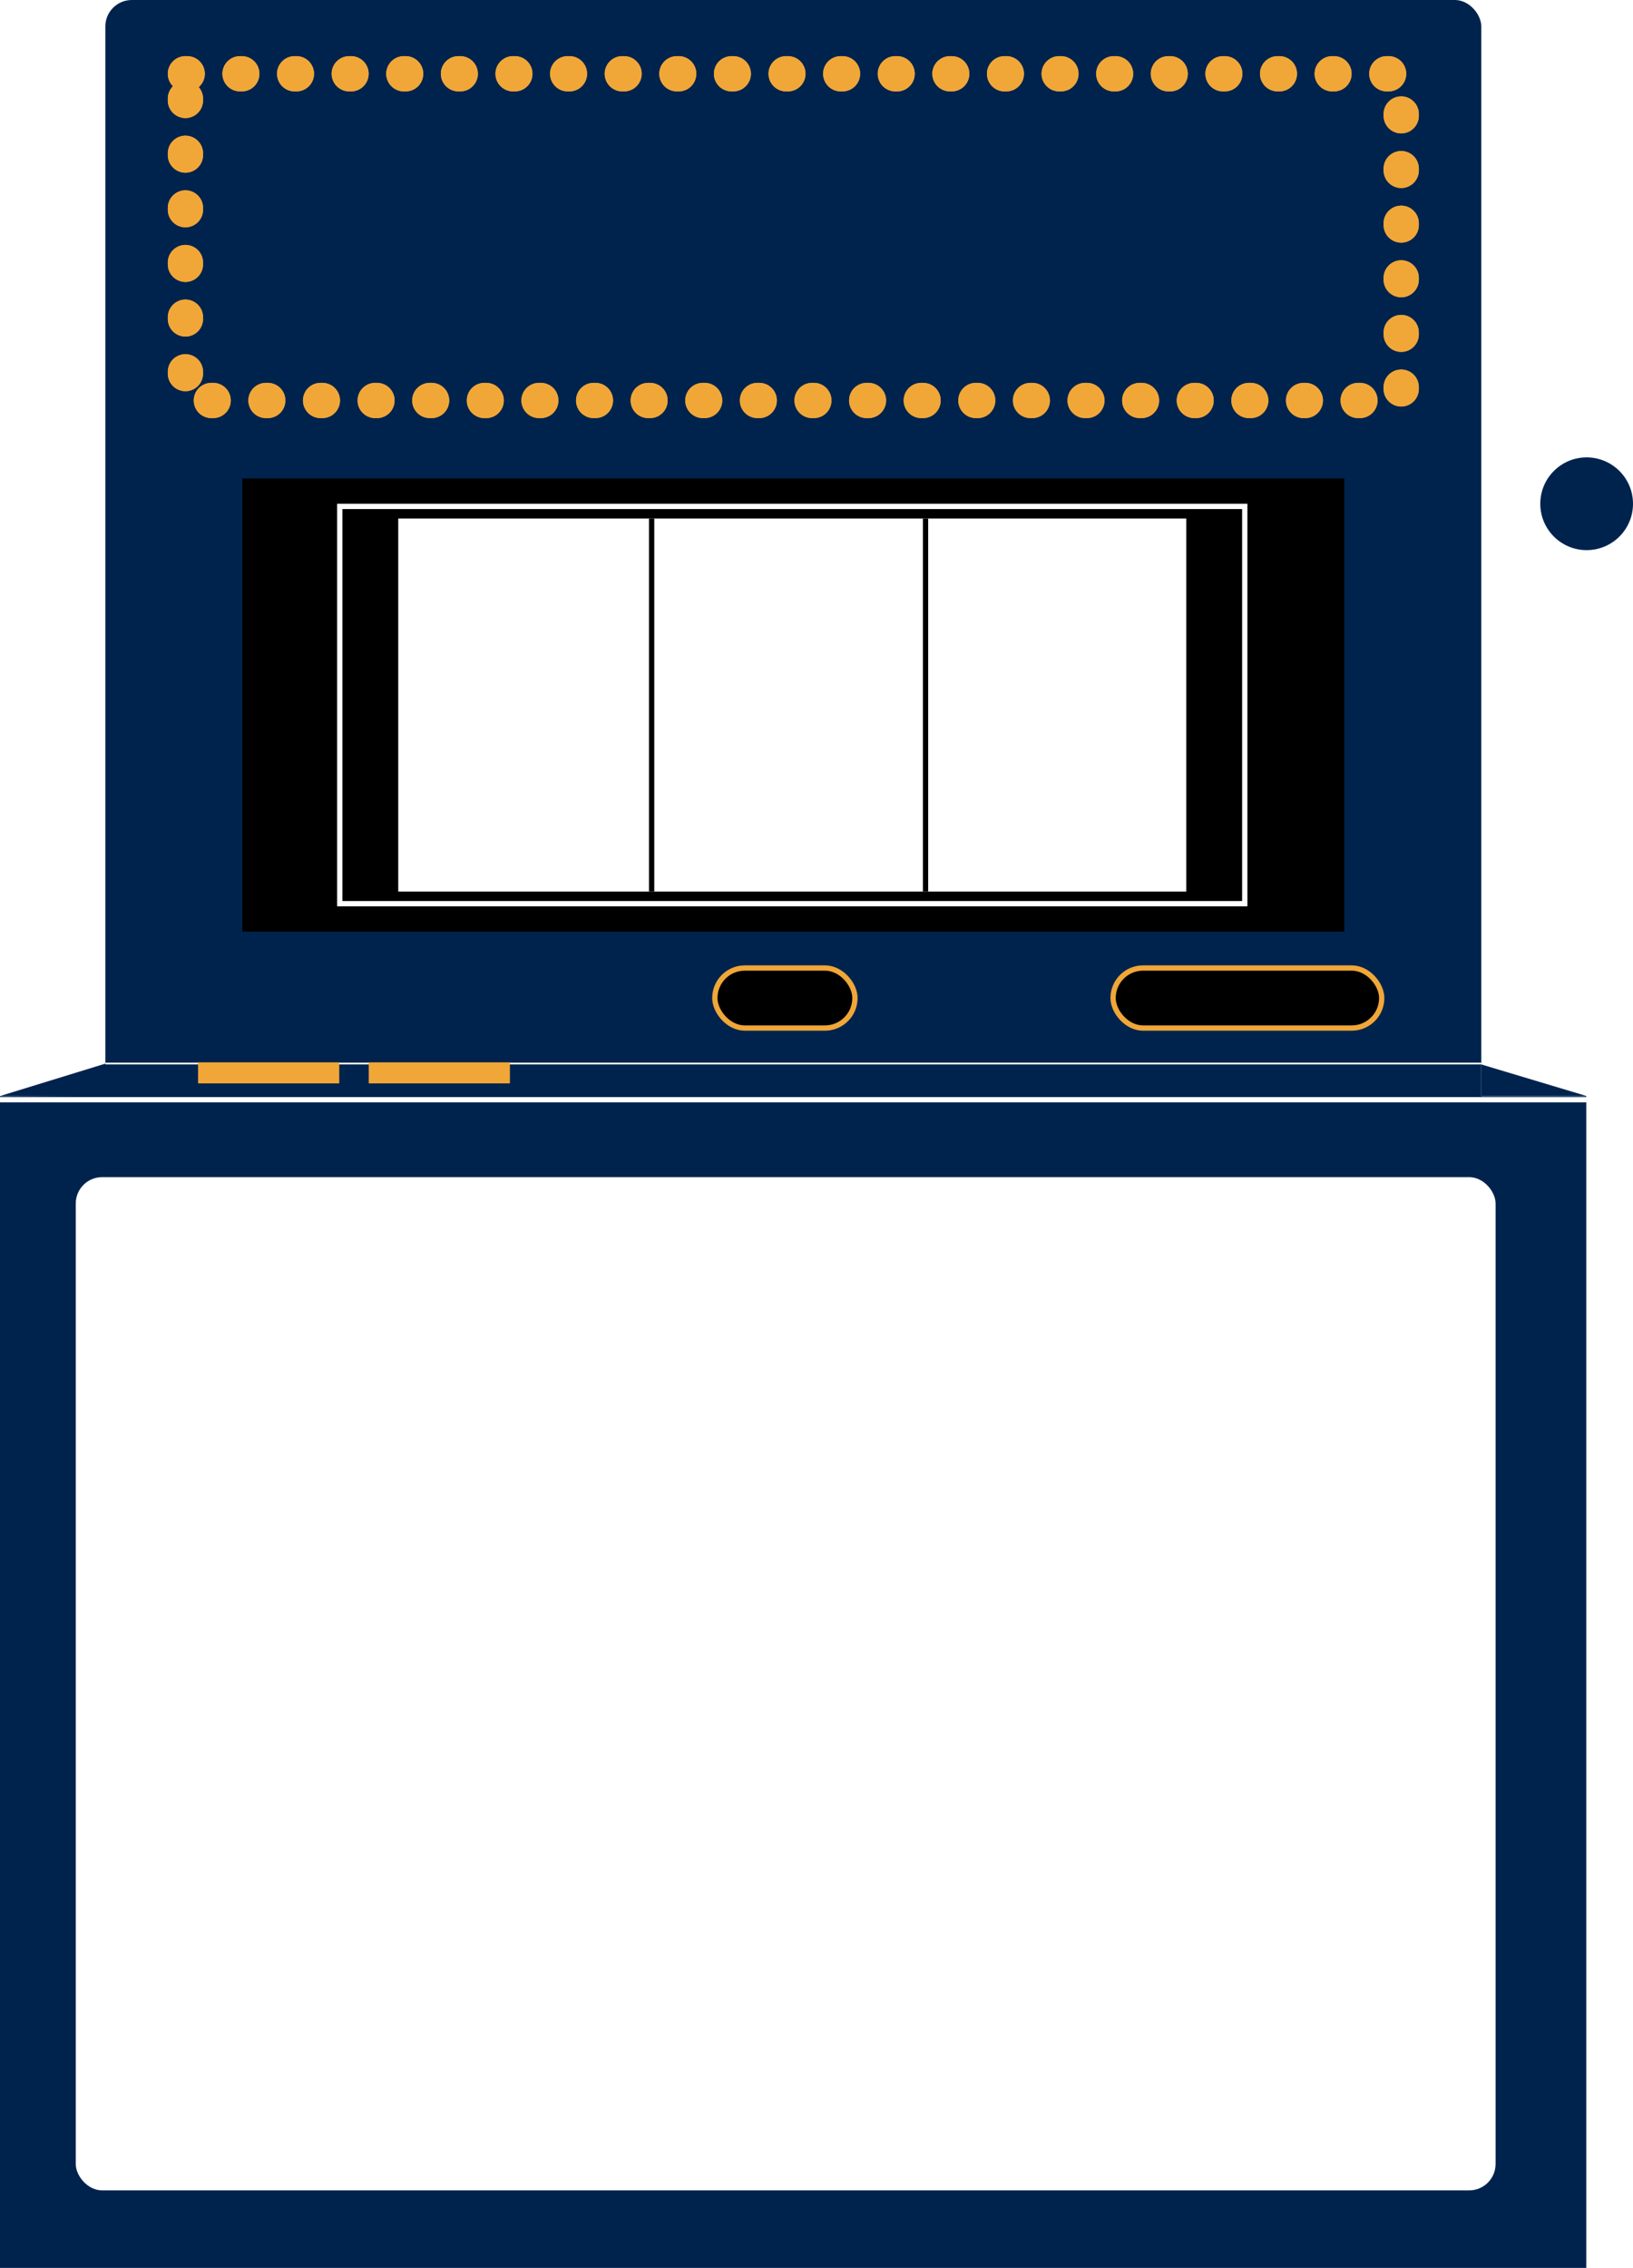 <svg width="927" height="1287" viewBox="0 0 927 1287" fill="none" xmlns="http://www.w3.org/2000/svg">
<line x1="894.71" y1="302.859" x2="831.315" y2="514.573" stroke="white" stroke-width="10"/>
<circle cx="900.685" cy="285.875" r="26.315" fill="#00234D"/>
<rect x="59.807" width="781.072" height="1245.17" rx="15" fill="#00234D"/>
<rect y="622.079" width="900.485" height="664.911" fill="#00234D"/>
<path d="M60.264 603.447V622.286L0 621.987L60.264 603.447Z" fill="#00234D"/>
<path d="M840.879 604.045V621.987H900.685L840.879 604.045Z" fill="#00234D"/>
<line x1="3.15371e-10" y1="624.075" x2="900.685" y2="624.075" stroke="white" stroke-width="3"/>
<line x1="59.807" y1="603.545" x2="840.88" y2="603.545" stroke="white"/>
<rect x="137.555" y="271.521" width="625.575" height="257.168" fill="black"/>
<rect x="226.068" y="294.248" width="447.352" height="211.715" fill="white"/>
<line x1="369.908" y1="294.248" x2="369.908" y2="505.962" stroke="black" stroke-width="3"/>
<line x1="525.404" y1="294.248" x2="525.404" y2="505.962" stroke="black" stroke-width="3"/>
<rect x="192.881" y="287.375" width="513.728" height="225.461" stroke="white" stroke-width="3"/>
<rect x="105.259" y="41.865" width="690.166" height="185.4" stroke="#F0A738" stroke-width="20" stroke-linecap="round" stroke-linejoin="round" stroke-dasharray="1 30"/>
<g filter="url(#filter0_f_375_9)">
<rect x="105.259" y="41.865" width="690.166" height="185.4" stroke="#F0A738" stroke-width="20" stroke-linecap="round" stroke-linejoin="round" stroke-dasharray="1 30"/>
</g>
<rect x="631.86" y="549.327" width="152.497" height="34.08" rx="17.04" fill="black" stroke="#F0A738" stroke-width="3"/>
<rect x="405.792" y="549.327" width="79.533" height="34.08" rx="17.04" fill="black" stroke="#F0A738" stroke-width="3"/>
<rect x="112.436" y="602.849" width="80.141" height="11.961" fill="#F0A738"/>
<rect x="209.323" y="602.849" width="80.141" height="11.961" fill="#F0A738"/>
<rect x="43" y="668" width="806" height="575" rx="15" fill="white"/>
<defs>
<filter id="filter0_f_375_9" x="80.259" y="16.865" width="740.167" height="235.4" filterUnits="userSpaceOnUse" color-interpolation-filters="sRGB">
<feFlood flood-opacity="0" result="BackgroundImageFix"/>
<feBlend mode="normal" in="SourceGraphic" in2="BackgroundImageFix" result="shape"/>
<feGaussianBlur stdDeviation="7.5" result="effect1_foregroundBlur_375_9"/>
</filter>
</defs>
</svg>
